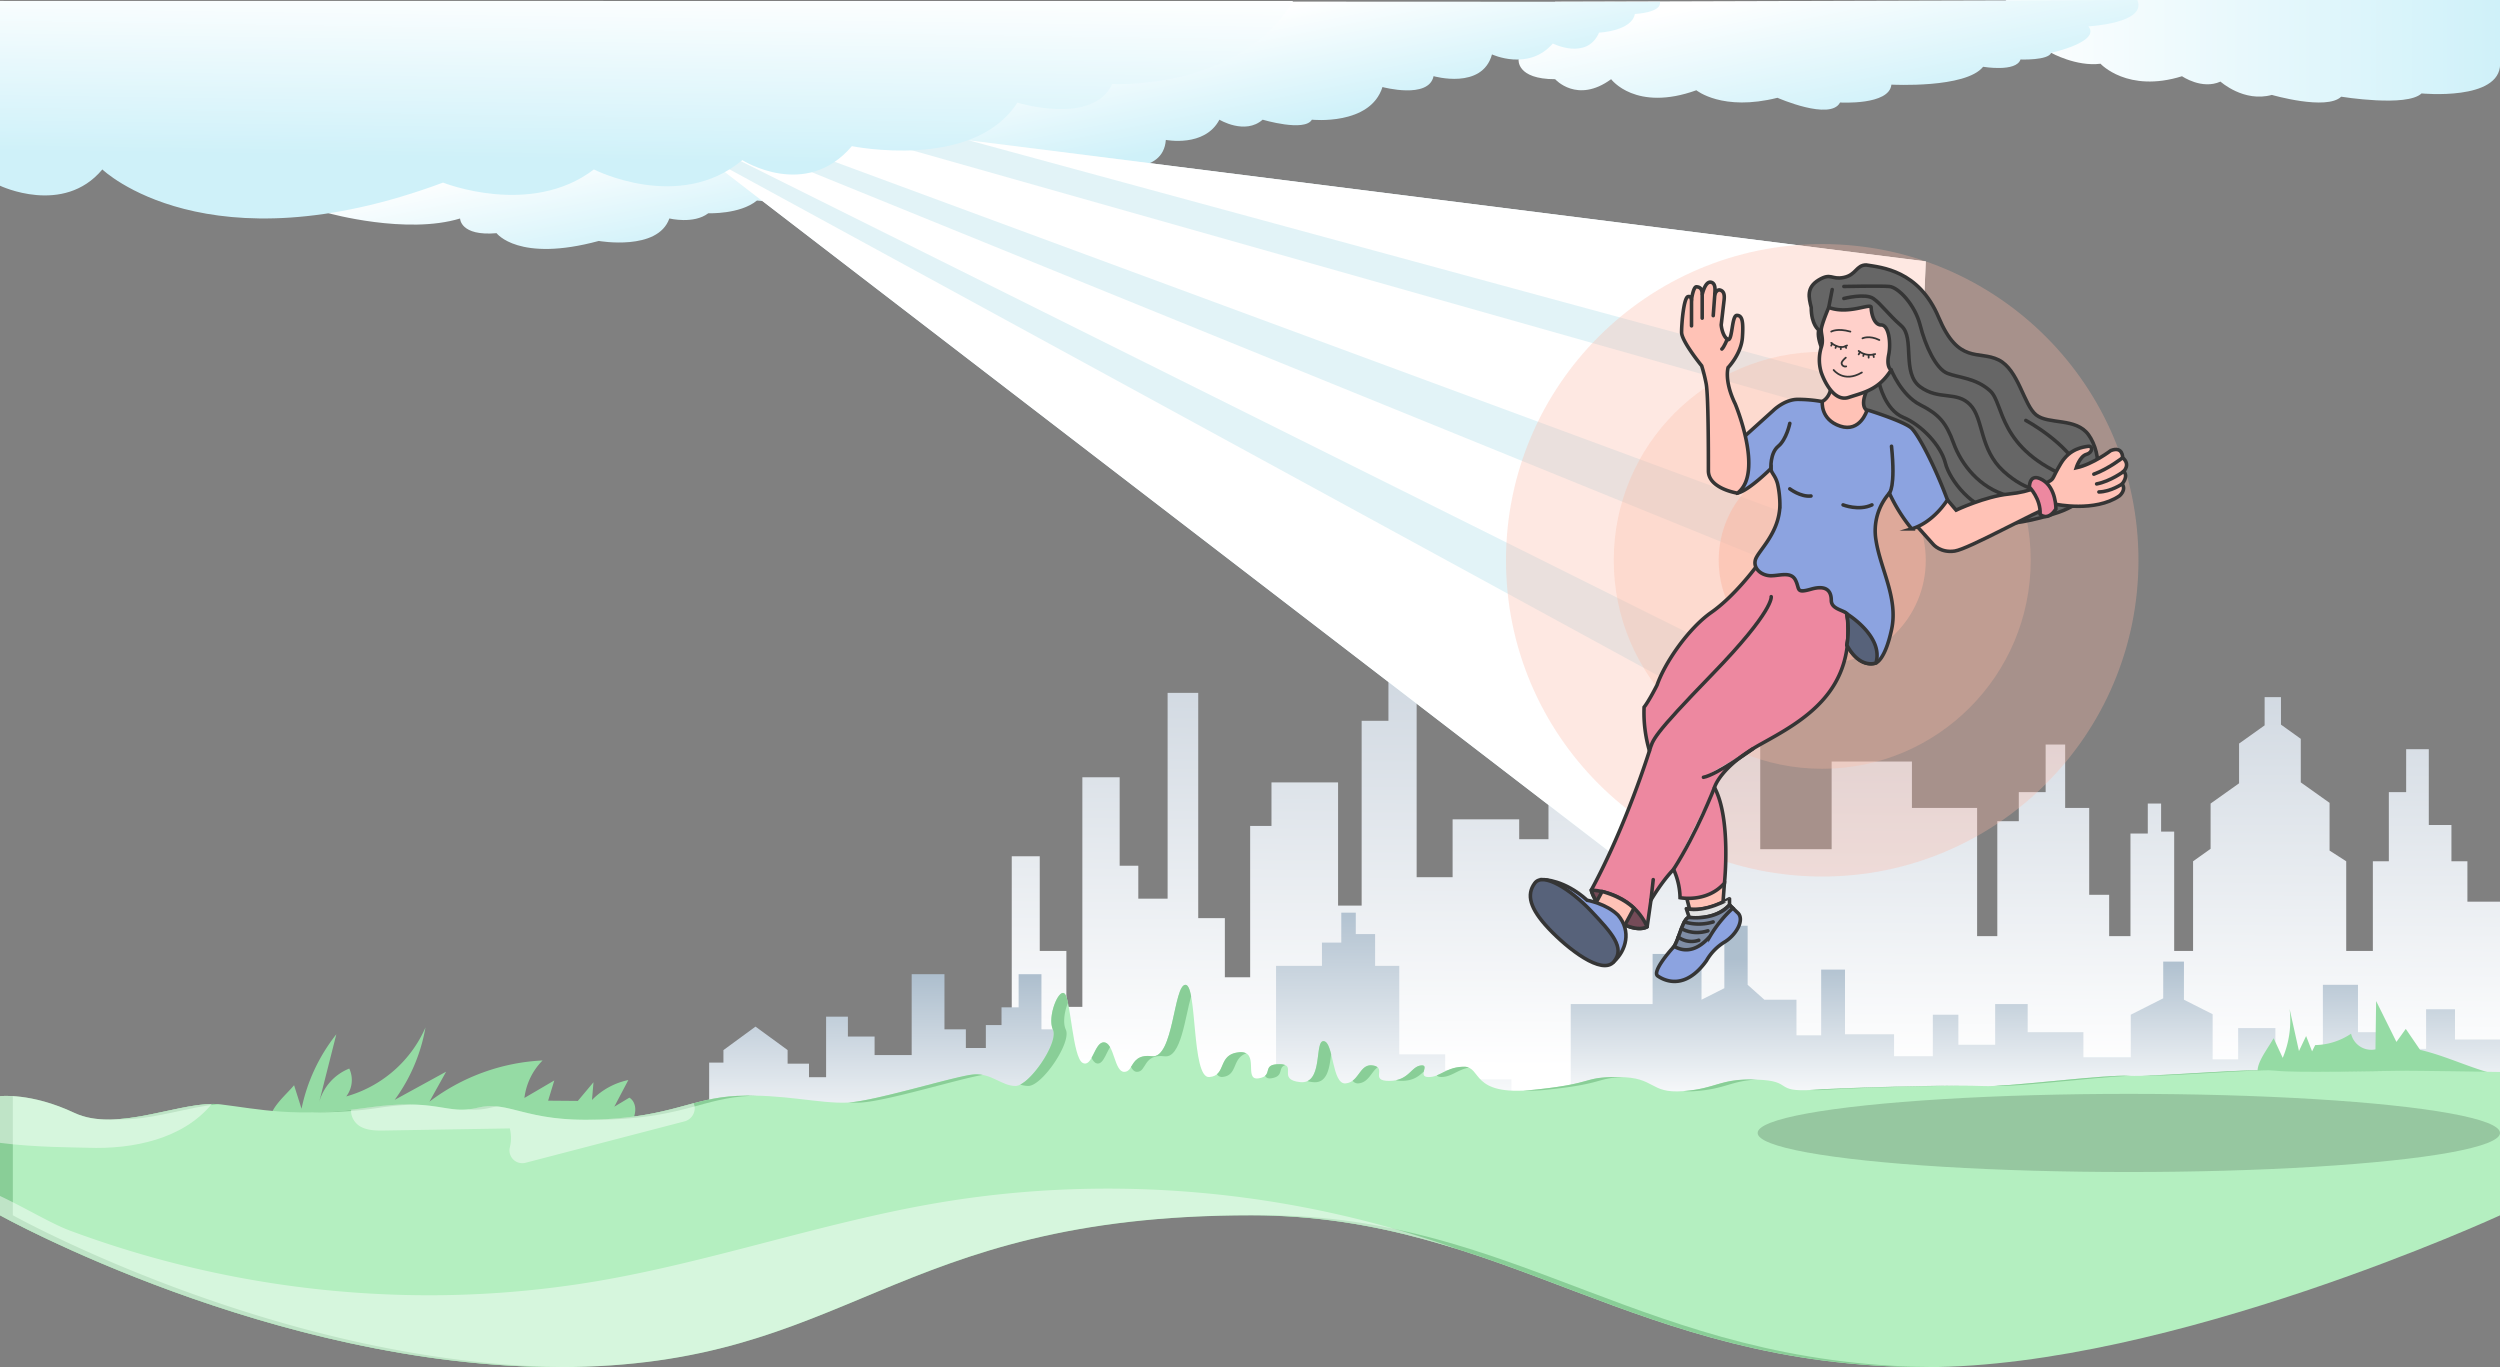 <svg xmlns="http://www.w3.org/2000/svg" xmlns:xlink="http://www.w3.org/1999/xlink" viewBox="0 0 1400 765.54"><rect x="0" y="0" width="1400" height="765.54" fill="#808080" stroke="none"/><defs><style>.cls-1{isolation:isolate;}.cls-2{mix-blend-mode:multiply;}.cls-3{fill:url(#linear-gradient);}.cls-4{fill:url(#linear-gradient-2);}.cls-5{fill:url(#linear-gradient-3);}.cls-6{fill:url(#linear-gradient-4);}.cls-7{fill:url(#linear-gradient-5);}.cls-8{fill:url(#linear-gradient-6);}.cls-9{fill:url(#linear-gradient-7);}.cls-10{fill:#e2f3f7;}.cls-11,.cls-21,.cls-33{fill:#fff;}.cls-12,.cls-13,.cls-15{fill:#fcb7a2;}.cls-12{opacity:0.32;}.cls-13{opacity:0.3;}.cls-14{fill:#95dba4;}.cls-15{opacity:0.5;}.cls-16{fill:url(#linear-gradient-8);}.cls-17{fill:#b4efc0;}.cls-18{fill:#89ce97;}.cls-19{fill:#666;}.cls-19,.cls-20,.cls-21,.cls-22,.cls-23,.cls-24,.cls-25,.cls-26,.cls-27,.cls-28,.cls-29,.cls-30,.cls-31{stroke:#353535;}.cls-19,.cls-22,.cls-23,.cls-24,.cls-29,.cls-30{stroke-miterlimit:10;}.cls-19,.cls-20,.cls-21,.cls-22,.cls-23,.cls-24,.cls-25,.cls-26,.cls-27,.cls-28,.cls-29,.cls-30{stroke-width:2px;}.cls-20,.cls-31{fill:none;}.cls-20,.cls-21,.cls-25,.cls-26,.cls-27,.cls-28,.cls-31{stroke-linecap:round;stroke-linejoin:round;}.cls-22,.cls-26{fill:#ffc2b6;}.cls-23{fill:#ed88a0;}.cls-24{fill:#8ca3e0;}.cls-25{fill:#754b58;}.cls-27{fill:#ffd0ca;}.cls-28{fill:#e2e2e2;}.cls-29{fill:#57627a;}.cls-30{fill:#7f8da5;}.cls-32{opacity:0.17;}.cls-33{opacity:0.46;}</style><linearGradient id="linear-gradient" x1="1123.08" y1="28.68" x2="1400" y2="28.68" gradientUnits="userSpaceOnUse"><stop offset="0" stop-color="#fff"/><stop offset="1" stop-color="#cff1f9"/></linearGradient><linearGradient id="linear-gradient-2" x1="1018.02" y1="-10.86" x2="1033.76" y2="66.37" xlink:href="#linear-gradient"/><linearGradient id="linear-gradient-3" x1="983" y1="598.18" x2="984.43" y2="350.76" gradientUnits="userSpaceOnUse"><stop offset="0" stop-color="#fff"/><stop offset="1" stop-color="#cad3dd"/></linearGradient><linearGradient id="linear-gradient-4" x1="780.5" y1="622.68" x2="780.5" y2="505.19" gradientUnits="userSpaceOnUse"><stop offset="0" stop-color="#fff"/><stop offset="1" stop-color="#aebfce"/></linearGradient><linearGradient id="linear-gradient-5" x1="1139.8" y1="621.25" x2="1139.8" y2="536.87" xlink:href="#linear-gradient-4"/><linearGradient id="linear-gradient-6" x1="498.16" y1="642.71" x2="498.16" y2="546.71" xlink:href="#linear-gradient-4"/><linearGradient id="linear-gradient-7" x1="475.14" y1="52.76" x2="488.01" y2="117.11" xlink:href="#linear-gradient"/><linearGradient id="linear-gradient-8" x1="362.17" y1="-7.38" x2="360.74" y2="89.88" xlink:href="#linear-gradient"/></defs><title>Asset 1</title><g class="cls-1"><g id="Layer_2" data-name="Layer 2"><g id="Layer_2-2" data-name="Layer 2" class="cls-2"><path class="cls-3" d="M1148.66,29.6s14.12,7.83,27.62,6.09c0,0,15.13,16.54,45.66,7,0,0,11.15,7.71,21.52,3,0,0,13.09,11.82,28.77,7.46,0,0,30.66,8.89,38.84,1,0,0,36.8,6,45-1.83,0,0,44,4.35,44-16.54V0H1123.08Z"/><path class="cls-4" d="M850.41,33.35s-1.32,11,20.48,11c0,0,12.27,13.93,31.34,0,0,0,13.69,18.47,47.73,6.19,0,0,14.55,12,45.42,4.22,0,0,29.7,13.06,35.05,2.63,0,0,27.61,1.7,28.75-10,0,0,41.64,2.21,51.37-10,0,0,18.51,3.15,20.93-4.08,0,0,15.58.6,17.18-3.75,0,0,27.87-6.09,20.87-14.8,0,0,33.08-1.74,27.35-14.8l-326,1Z"/><polygon class="cls-5" points="566.58 611.79 566.58 479.5 582.26 479.5 582.26 532.54 597.17 532.54 597.17 563.83 606.12 563.83 606.12 435.26 627.01 435.26 627.01 484.81 637.45 484.81 637.45 503.27 653.86 503.27 653.86 388 671.01 388 671.01 514.17 685.92 514.17 685.92 547.26 700.09 547.26 700.09 462.53 712.03 462.53 712.03 438.13 749.32 438.13 749.32 507.14 762.52 507.14 762.52 403.63 777.52 403.63 777.52 369.13 793.32 369.13 793.32 491.22 813.46 491.22 813.46 458.82 850.75 458.82 850.75 469.96 867.15 469.96 867.15 447.68 903.7 447.68 903.7 472.89 915.63 472.89 915.63 487.99 930.54 487.99 930.54 408.43 943.75 399.04 943.75 382.98 954.41 382.98 954.41 352.85 964.77 352.85 964.77 384.04 974.55 384.04 974.55 395.7 985.73 403.65 985.73 475.55 1025.72 475.55 1025.72 426.47 1070.68 426.47 1070.68 452.45 1107.18 452.45 1107.18 524.24 1118.49 524.24 1118.49 459.88 1130.53 459.88 1130.53 443.59 1145.56 443.59 1145.56 416.92 1156.49 416.92 1156.49 452.45 1169.95 452.45 1169.95 501.07 1181.13 501.07 1181.13 524.24 1193.06 524.24 1193.06 466.77 1202.76 466.77 1202.76 449.99 1210.22 449.99 1210.22 465.71 1217.54 465.71 1217.54 532.54 1228.12 532.54 1228.12 482.32 1237.93 475.34 1237.93 449.99 1253.88 438.65 1253.88 416.39 1268.19 406.21 1268.19 390.4 1277.34 390.4 1277.34 405.78 1288.43 413.74 1288.43 438.13 1304.56 449.6 1304.56 476.32 1313.88 482.32 1313.88 532.54 1328.8 532.54 1328.8 482.32 1337.75 482.32 1337.75 443.59 1347.45 443.59 1347.45 419.57 1360.13 419.57 1360.13 462 1372.8 462 1372.8 482.32 1381.75 482.32 1381.75 504.92 1400 504.92 1400 616.01 566.58 611.79"/><polygon class="cls-6" points="714.58 625.49 714.58 540.87 740.29 540.87 740.29 527.87 751.12 527.87 751.12 511.08 759.24 511.08 759.24 523.08 770.06 523.08 770.06 540.87 783.59 540.87 783.59 590.43 809.3 590.43 809.3 599.2 823.51 599.2 823.51 604.46 846.41 604.46 846.41 627.56 714.58 625.49"/><polygon class="cls-7" points="879.61 618.08 879.61 562.26 925.46 562.26 925.46 534.21 952.85 534.21 952.85 559.85 965.63 553.39 965.63 518.4 978.68 518.4 978.68 551.49 988.06 559.85 1006.02 559.85 1006.02 579.79 1019.85 579.79 1019.85 542.97 1033.2 542.97 1033.2 579.2 1060.67 579.2 1060.67 591.48 1082.38 591.48 1082.38 568.24 1096.69 568.24 1096.69 585.05 1117.29 585.05 1117.29 562.26 1135.5 562.26 1135.5 578.03 1166.71 578.03 1166.71 592.06 1193.23 592.06 1193.23 568.24 1211.4 559.06 1211.4 538.48 1223.01 538.48 1223.01 559.85 1239.08 567.97 1239.08 593.23 1253.36 593.23 1253.36 575.7 1274.22 575.7 1274.22 603.75 1300.81 603.75 1300.81 551.49 1320.47 551.49 1320.47 578.03 1333.18 578.03 1333.18 587.38 1358.62 587.38 1358.62 565.18 1374.8 565.18 1374.8 582.13 1400 582.13 1400 620.24 879.61 618.08"/><polygon class="cls-8" points="397.13 623.1 397.13 595.06 405.12 595.06 405.12 588.05 423.09 574.9 441.06 588.05 441.06 595.64 453.04 595.64 453.04 603.24 462.62 603.24 462.62 569.35 474.82 569.35 474.82 580.45 489.77 580.45 489.77 590.84 510.54 590.84 510.54 545.57 528.9 545.57 528.9 576.41 540.88 576.41 540.88 586.88 552.07 586.88 552.07 574.02 560.85 574.02 560.85 564.09 570.43 564.09 570.43 545.57 583.21 545.57 583.21 576.41 599.18 576.41 599.18 624.28 397.13 623.1"/><path class="cls-9" d="M184.11,119.43s43.55,12.1,73.53,2.92c0,0,0,10,20.44,8.23,0,0,12.27,16.54,57.24,4.35,0,0,33.07,5.83,39.52-12.59,0,0,13.63,3.33,21.8-2.92,0,0,17.72.71,27.26-7.13,0,0,85.86,9.58,136.28-19.15,0,0,16.35,5.22,19.08,0,0,0,12.27,6.09,19.08,0,0,0,13.63,6.09,24.53,0,0,0,28.62,5.22,30-14.8,0,0,21.8,4.35,30-11.32,0,0,14.35,8.71,24.21,0,0,0,23.49,7,27.58,0,0,0,32.71,3.48,39.52-18.28,0,0,25.89,7,28.62-6.09,0,0,27.26,7.83,32.71-12.19,0,0,20.44,9.58,34.07-6.09,0,0,19.08,9.58,25.89-6.09,0,0,18.32-.87,20.06-10.45,0,0,15.37-.74,14-6.83L0,.54Z"/><path class="cls-10" d="M405.91,96.39,915.63,488l102.59-130.24,28.9-101.46h26.68l4.63-109.89L542.12,78.5S432,24.15,405.91,96.39Z"/><path class="cls-11" d="M470.51,59l604.67,164.46,3.25-77.09L542.12,78.5S506.19,60.77,470.51,59Z"/><path class="cls-11" d="M437.45,63.41a51.91,51.91,0,0,0-16.57,10l613.74,226.8,12.5-43.88h26.68l.53-12.49Z"/><path class="cls-11" d="M414.61,80.19a55.39,55.39,0,0,0-4.84,7.53L999.55,381.46l18.68-23.71,8.22-28.86Z"/><path class="cls-11" d="M406.87,93.92c-.33.81-.66,1.62-1,2.47L915.63,488l64.29-81.61Z"/><circle class="cls-12" cx="1020.45" cy="313.77" r="177.09"/><circle class="cls-13" cx="1020.45" cy="313.77" r="116.75"/><path class="cls-14" d="M1273.22,581.4l5.11,11a54,54,0,0,0,3.84-27.43l5.25,23.62,4-8.42,3.34,8.57,1.75-3.5a37.13,37.13,0,0,0,20.09-6.38,11.6,11.6,0,0,0,13.65,8.78l.38-27.07L1342,583.47l5.24-7.28,8,11.73c14.52,3.32,29,10.64,43.57,14-9.34-2.14-31.28,3.57-41.57,5.12a324.09,324.09,0,0,1-43.94,3.58c-9.8.13-35.37,3.21-43.89-2.4C1258.37,600.88,1267.49,591.46,1273.22,581.4Z"/><circle class="cls-15" cx="1020.45" cy="313.77" r="57.98"/><path class="cls-16" d="M0,104s35.5,17,57.31-9.11c0,0,58.6,56.53,190.79,7.37,0,0,49.06,19.62,84.49-7.37,0,0,47.7,24.38,83.13-5.22,0,0,35.43,22.63,61.33-7.83,0,0,68.14,13.93,92.67-24.38,0,0,42.25,13.06,53.15-10.45,0,0,71.27,4,101.25-46.47H0Z"/><path class="cls-14" d="M164.68,607.72l4.18,13.18a99.49,99.49,0,0,1,19.49-41.7l-9.76,38.53a28.41,28.41,0,0,1,17-19.34A15.09,15.09,0,0,1,193.89,614a68.67,68.67,0,0,0,44.38-38.62A96.89,96.89,0,0,1,221,615.94l28.84-15.81-9.37,16.82a114,114,0,0,1,63.39-23.1,36,36,0,0,0-10.19,21l16.74-9.8-3.46,11.32,16.64.14,8.76-10.45-.84,9.94a39.72,39.72,0,0,1,20.36-11.18L344,619.76l8.46-5.08c5,3.22,3.92,11.54-.62,15.43s-10.93,4.58-16.89,5.09l-91.33,7.89c-20.7,1.79-42,3.45-62.6-.61-6.39-1.26-25.72-4.52-29-11.08C147.8,623,159.59,613.92,164.68,607.72Z"/><path class="cls-17" d="M0,613.87s17.29-2.15,41.65,9.32,60.89-7.33,81.93-4.74,42.07,7.61,81.93,1.87,44.29,4.3,62,0,26.57,8.2,67.54,6.61,52-11.95,77.5-13.22,46.5,4.46,62,3.74,60.89-15.06,70.86-15.77,15.5,6.45,23.25,6.45,24.36-24.38,21-31.55,3.32-23.66,6.64-20.08,4.43,35.85,10,38.72,6.64-12.19,12.18-11.47,5.54,16.49,11.07,16.49,3.32-10.24,15.5-8.71,12.18-40,18.82-40,3.32,52.34,13.29,51.62,4.43-12.61,16.61-13.83,2.21,16,11.07,14.55,1.15-7.89,11.65-7.89-1.68,8.6,11.6,10,7.75-23.66,13.29-22.94,4.43,24.38,12.18,23.66,7.75-11.47,15.5-10-2.21,8.6,8.86,8.6,12.18-7.89,17.71-8.6-2.21,6.45,4.43,6.45,10-5.74,19.93-5.74,3.32,16.49,38.75,12.91,26.57-7.17,47.61-7.17,17.1,9.32,36.23,7.89,20.32-7.17,41.32-6.45,8.77,7.17,31.49,5.74,82.57-2.87,95.27-2.15,66.95-6.45,81.34-5.74,68.8-4.3,82-2.87,57.49,0,68.56,0,57.47.72,57.47.72v80.3s-184.68,85-321.57,85c-163.42,0-235.07-85-377.71-85-202.56,0-224.81,85-387.72,85-160.32,0-313-85-313-85Z"/><path class="cls-18" d="M785.09,605.26c6.59,0,9.65-2.8,12.22-5.21.4-1.85,1.3-3.78-1.7-3.39-4.83.63-6.29,6.7-13.92,8.25A13,13,0,0,0,785.09,605.26Z"/><path class="cls-18" d="M865.91,610.28c32.65-3.3,27.69-6.61,43.17-7.11-.87,0-1.78-.06-2.76-.06-21,0-12.18,3.59-47.61,7.17-2,.2-3.81.33-5.54.42A81.79,81.79,0,0,0,865.91,610.28Z"/><path class="cls-18" d="M807.23,603.11c5.49,0,8.72-3.91,15.3-5.27a6.66,6.66,0,0,0-2.56-.47c-7.43,0-11.17,3.19-15.35,4.81C805,602.74,805.73,603.11,807.23,603.11Z"/><path class="cls-18" d="M760.73,606.7c5.72-.53,7.22-6.52,10.72-9a5,5,0,0,0-2.42-1c-6.15-1.14-7.42,5.4-11.56,8.51A3.68,3.68,0,0,0,760.73,606.7Z"/><path class="cls-18" d="M735.27,606c8.32.9,9.26-8.61,10.16-15.66-1-3.9-2.11-7-4.07-7.28-4.86-.63-1.2,18.6-9.19,22.37A17.78,17.78,0,0,0,735.27,606Z"/><path class="cls-18" d="M1022.55,610.28c17.54-1.11,57.22-2.21,80.24-2.33-20.84-.14-67.88,1.1-87.43,2.33l-1.83.1A69,69,0,0,0,1022.55,610.28Z"/><path class="cls-18" d="M1346.89,599.55l-4.36,0c-6.87,0-26.51.55-43.59.63C1315.46,600.24,1337,599.66,1346.89,599.55Z"/><path class="cls-18" d="M949.75,611c16.76-1.26,19.76-5.82,34.36-6.44h-.24c-21-.72-22.19,5-41.22,6.45A41.33,41.33,0,0,0,949.75,611Z"/><path class="cls-18" d="M1270.41,599.31c-15-.44-52.26,2.64-70.93,3.1C1211.63,602.92,1249.74,599.72,1270.41,599.31Z"/><path class="cls-18" d="M1117.82,608.13c11.27.64,55.26-4.94,75.08-5.7l-.93,0c-12.69-.63-56.38,4.87-75.23,5.68Z"/><path class="cls-18" d="M712,603.83c7.36-1.19,3.29-5.85,7.73-7.39a8.29,8.29,0,0,0-3.27-.5c-8.36,0-5.18,4.1-8,6.49C709,603.54,710.05,604.15,712,603.83Z"/><path class="cls-18" d="M122.57,618.36c-15.11-1.36-37.65,7.43-58,8.47C83.69,627.86,106,619.58,122.57,618.36Z"/><path class="cls-18" d="M342.24,626.93c41-1.59,52-12,77.5-13.22,1.32-.07,2.62-.1,3.91-.13-3.61-.08-7.3-.06-11.11.13C387.08,615,376,625.34,335,626.93c-1.2,0-2.36.08-3.5.1C334.85,627.1,338.4,627.08,342.24,626.93Z"/><path class="cls-18" d="M212.7,620.32a170.12,170.12,0,0,1,19.16-1.76,150.11,150.11,0,0,0-26.35,1.76,245.65,245.65,0,0,1-31,2.6A235.24,235.24,0,0,0,212.7,620.32Z"/><path class="cls-18" d="M274.7,620.32a32.07,32.07,0,0,1,3.92-.69,31.34,31.34,0,0,0-11.11.69,39,39,0,0,1-5.35.92A36.47,36.47,0,0,0,274.7,620.32Z"/><path class="cls-18" d="M7.19,680.54V613.87l.3,0a44.84,44.84,0,0,0-7.5,0v66.68s152.68,85,313,85l4.4,0C158.1,764.54,7.19,680.54,7.19,680.54Z"/><path class="cls-18" d="M707.91,680.54l-5.11,0c141.25.83,213,85,375.62,85l4,0C921.27,764.4,849.61,680.54,707.91,680.54Z"/><path class="cls-18" d="M684.34,603.11c9-.65,5.33-10.47,13.61-13.22a7,7,0,0,0-4.2-.61c-9.77,1-8.14,8.83-12.26,12.26A3.26,3.26,0,0,0,684.34,603.11Z"/><path class="cls-18" d="M636.73,600.24c5.54,0,3.32-10.24,15.5-8.71,9.15,1.15,11.42-22,14.8-33.62-.74-3.92-1.72-6.43-3.18-6.43-6.64,0-6.64,41.59-18.82,40-8.07-1-9.82,3.13-11.69,6C634.23,599.17,635.3,600.24,636.73,600.24Z"/><path class="cls-18" d="M613.48,595.22c3.88,2,5.59-4.78,8.16-8.78-.84-1.48-1.85-2.52-3.18-2.69-3.34-.43-5.07,4.88-7.13,8.53A5.83,5.83,0,0,0,613.48,595.22Z"/><path class="cls-18" d="M481.74,617.45c14.53-.67,55.32-13.31,68.58-15.49a19.05,19.05,0,0,0-4.92-.29c-9.85.71-54.3,14.72-70.29,15.74C477.41,617.52,479.63,617.55,481.74,617.45Z"/><path class="cls-18" d="M571.35,607.36a14.57,14.57,0,0,0,4.5.77c7.75,0,24.36-24.38,21-31.55-1.78-3.85-.7-10.37,1.21-15-.53-2.49-1.1-4.33-1.76-5-3.32-3.59-10,12.91-6.64,20.08C592.66,583,579.66,603.2,571.35,607.36Z"/><path class="cls-19" d="M1018.49,184.76s-4.2-2.8-4.2-12.59c-1.4-5.6-2.8-11.19,4.2-15.39s7,0,14-1.4,7-7,12.59-7c8.39,1.4,29.38,2.8,40.57,29.38S1108,196,1119.22,201.55s14,25.18,21,30.78,22.38,1.4,29.38,11.19,11.19,33.58-16.79,43.37-51.77,7-51.77,7-14-4.2-15.39-14-14-32.18-19.59-35-26.58-9.79-26.58-14S1015.69,196,1018.49,184.76Z"/><path class="cls-20" d="M1059.06,207.15s5.68,14.2,16.24,19.54,14.54,10,18.73,21.54,14.36,25.14,30.62,29.41l16.27,4.26"/><line class="cls-21" x1="1024.09" y1="172.17" x2="1026.04" y2="162.14"/><path class="cls-20" d="M1032.57,160.43s20.41-.43,25.45,0,14.39,10.23,17.28,21.74,8.86,24.41,15.26,26.91,15.77,2.5,23.87,9.75,3.89,32.75,45.6,49.17"/><path class="cls-20" d="M1134.46,235.44s23.06,12.33,30.71,28.54"/><path class="cls-20" d="M1032.57,167.16s12-3.08,16.46,0,8,8.55,15.72,15.32,0,26.39,10.56,34.14,20.37,2.17,28,10.07,5.11,24.92,18.75,37.29,24.11,11,24.11,11"/><path class="cls-20" d="M1052.45,214.86s3.17,14.62,13.4,18.88,21.09,15.77,23.55,25.57,15.5,26.1,29,26.9"/><path class="cls-22" d="M965.67,494.59l-.77,10.57s-9.28,5.15-18.72,4l-3.09-12Z"/><path class="cls-23" d="M983.27,317.61s-12,16.3-24.88,25.29-26.14,28.28-30.42,40.7c0,0-4.28,8.57-7.28,12.43a76.15,76.15,0,0,0,3,24.42s-12.85,41.56-32.56,78c0,0,1.71,9,13.71,16.71S922.4,519,922.4,519l2.14-15s6-10.28,12.66-17.14a39.78,39.78,0,0,1,3.63,15.85s15,3,24.85-8.14c0,0,3.86-36-5.57-53.56,0,0,3-11.57,26.14-24.42s53.61-29.15,48-72.85l-5-18.85-18.16-2.57-9.85-8.57Z"/><path class="cls-22" d="M1073.8,295l8.85,9.88s4.1,4.9,12,3.71,43.83-21.45,56.54-26.22c0,0,22,4.63,35.62-4.63,0,0,4.1-3.18,1.59-6.75,0,0,3.75-4.37.82-7,0,0,4.08-3.84-.55-7.68,0,0,.26-6.62-6.62-4,0,0-10,7.68-19.36,9.67,0,0,2-6.49,5.73-7.55s3.58-4.9.93-4.5-10.2,1.19-15.23,9.53-3.71,8.61-6.75,10.2-9.4,5.69-22.51,7-29.46,9-29.46,9l-4.88-5.77Z"/><path class="cls-24" d="M968,252.43l25-22.52s6.26-6.26,13.76-6.26a78.41,78.41,0,0,1,13.76,1.25l26.27,5s20,6.26,23.77,10,12.51,20,20,40c0,0-7.51,12.51-20,16.26a92,92,0,0,1-12.51-20,31.89,31.89,0,0,0-7.51,26.27c2.5,16.26,12.51,32.53,8.76,50s-8.76,18.77-8.76,18.77-8.76,3.75-16.26-10a52.2,52.2,0,0,0,0-17.51c-1.92-2.15-8.76-2.5-8.76-7.51s-2.5-8.76-11.26-6.26-6.26,0-8.76-5-8.76-2.5-13.76-2.5-10-3.75-8.76-8.76,13.76-15,13.76-31.28a55,55,0,0,0-1.25-11.26c-1.25-5-3.75-6.26-3.75-8.76,0,0-12.51,12.51-18.77,13.76Z"/><path class="cls-22" d="M1025.43,212.87s1.32,8.29-4.94,12c0,0-1.25,10,10,13.76s15-8.76,15-8.76-5-2.5,1.25-13.76Z"/><path class="cls-25" d="M891.12,498.44s1.71,9,13.71,16.71S922.4,519,922.4,519C913.35,498.89,891.12,498.44,891.12,498.44Z"/><path class="cls-26" d="M897.18,499.21l-4.1,7.59L908.86,520,915,508.65S909.68,502.69,897.18,499.21Z"/><path class="cls-27" d="M1024.09,172.17s-4.2,9.79-4.2,12.59,1.4,5.6,0,9.79a23.84,23.84,0,0,0,0,14c1.4,4.2,7,16.79,15.39,14s16.79-4.2,23.78-15.39c0,0-2.8-1.4-1.4-8.39s0-16.79-4.2-16.79-5.6-7-5.6-9.79S1035.28,176.37,1024.09,172.17Z"/><path class="cls-22" d="M971.71,226.16s16.26,38.78,1.25,50c0,0-16.26-2.5-16.26-12.51s0-42.53-1.25-48.79a91.91,91.91,0,0,0-2.5-10s-11.26-13.76-11.26-18.77,1.25-20,3.75-20c0,0,1.25-.46,1.82,1.52,0,0,1-7.11,2.76-7s3.25.85,3.22,4.35c0,0,1.56-7.46,4.81-6.93s2.16,5.73,2.26,6.68c0,0,1.13-2.76,2.86-2.3s2.76,1.84,2.33,5.55-1.63,14-1.63,14,.46,5.76,3.43,8,2.3-13.26,5.3-13.33,3.78,3.15,3.15,12.34-8,16.86-8,16.86S965.38,213.14,971.71,226.16Z"/><path class="cls-24" d="M946,513.76c-3.42-.3-6.15,13.74-8.82,16.61s-12.1,13.94-8.82,16.2,15,8.61,27.27-8.61a29.06,29.06,0,0,1,9.84-10.25c6.36-3.69,11.48-12.1,8-16.2l-4.92-4.72S962.37,515.2,946,513.76Z"/><path class="cls-28" d="M944.33,508.84l1.64,4.92s13.94,2.26,22.55-7v-3.49S955,511.3,944.33,508.84Z"/><path class="cls-24" d="M864.38,492.61s11.68,0,24.39,11.51c0,0,10.79,1.9,17.36,8.41,7.65,9,4.37,19.89-2.4,26Z"/><path class="cls-29" d="M859.45,494.59c4.68-6.41,20.28,3.59,31.67,15.69s19.18,20.5,12.62,28.29-25.83-7.26-36.49-18.59S854.74,501,859.45,494.59Z"/><path class="cls-20" d="M991.87,334.14s1.8,7.55-32.71,43.13-33.4,36.84-35.48,43.19"/><path class="cls-21" d="M960.1,441s-9.75,25.22-22.91,45.85"/><path class="cls-20" d="M1058,276.2s3.6-3.06,1.25-26.3"/><path class="cls-20" d="M991.72,262.44s-.57-8.71,4.1-12.54,6.47-12.81,6.47-12.81"/><path class="cls-20" d="M1032.12,282.74s8.84,3.49,16.17,0"/><path class="cls-20" d="M1002.29,273.76s6.11,4.67,11.86,4"/><path class="cls-30" d="M970.38,508.57l-1.86-1.78s-6.15,8.41-22.55,7c-3.27-.29-5.9,12.48-8.45,16.14,4.12,2.47,11.57,4.31,20.14-5.69A70,70,0,0,1,970.38,508.57Z"/><path class="cls-23" d="M1136.46,272.77s6.47,6.56,6,15.24c0,0,4.17,4.25,8.86-3,0,0,.18-11.7-7.44-16.22S1136.46,272.77,1136.46,272.77Z"/><path class="cls-29" d="M1034.26,343.76a52.2,52.2,0,0,1,0,17.51c7.51,13.76,16.26,10,16.26,10C1055,356.32,1034.26,343.76,1034.26,343.76Z"/><path class="cls-31" d="M1043,189.47s3.7-1.88,9.44.94"/><path class="cls-31" d="M1025.49,185.7s3.36-2.08,10.72,0"/><path class="cls-31" d="M1040.86,196.53a10,10,0,0,0,9.21,1.74"/><path class="cls-31" d="M1025.49,192s4.56,4.14,8.85,1.45"/><line class="cls-31" x1="1026.04" y1="192.4" x2="1025.49" y2="193.57"/><line class="cls-31" x1="1028.32" y1="193.7" x2="1027.88" y2="194.85"/><line class="cls-31" x1="1030.85" y1="194.31" x2="1030.85" y2="195.55"/><line class="cls-31" x1="1033.4" y1="193.89" x2="1033.85" y2="194.85"/><line class="cls-31" x1="1041.63" y1="197.09" x2="1040.86" y2="198.46"/><line class="cls-31" x1="1043.76" y1="198.15" x2="1043.44" y2="199.37"/><line class="cls-31" x1="1046.44" y1="198.73" x2="1046.44" y2="200.3"/><line class="cls-31" x1="1049.03" y1="198.55" x2="1049.33" y2="199.95"/><path class="cls-31" d="M1033.63,200.3s-2.64,2.14-2.3,3.35a2.06,2.06,0,0,0,2.53,1.54"/><path class="cls-31" d="M1026.84,207.19s5.62,7.43,15.8,1.41"/><path class="cls-21" d="M981.68,419.28s-20.51,14.73-27.74,16"/><line class="cls-21" x1="924.54" y1="504.01" x2="925.81" y2="492.59"/><path class="cls-20" d="M943.27,516.28a28,28,0,0,0,16.08,0"/><path class="cls-20" d="M941.62,520s6,4,14.8,1.26"/><path class="cls-20" d="M939.83,524.78a12.55,12.55,0,0,0,11.47,1.76"/><path class="cls-21" d="M967.3,189.91s-1.92,4.68-3.06,5.55"/><line class="cls-21" x1="960.3" y1="164.73" x2="959.41" y2="176.76"/><line class="cls-21" x1="953.23" y1="164.98" x2="953.23" y2="178.16"/><line class="cls-21" x1="947.25" y1="167.63" x2="947.25" y2="182.48"/><path class="cls-21" d="M1188.71,256.29s-7.91,6.25-16.16,9.24"/><path class="cls-21" d="M1189.27,264s-7.46,5.55-15.15,7"/><path class="cls-21" d="M1188.45,271s-6.36,4.35-13.05,4.5"/><ellipse class="cls-32" cx="1192.14" cy="634.45" rx="207.86" ry="21.88"/><path class="cls-33" d="M49.16,642.74c25.44.94,53.38-4.95,69.45-24.52-21.46.29-54.42,15.59-77,5C17.29,611.71,0,613.87,0,613.87V640C20.31,642.64,42.3,642.48,49.16,642.74Z"/><path class="cls-33" d="M389,619.76a6,6,0,0,0-.6-1.92c-13.28,3.51-27.24,8.08-53.34,9.1-41,1.59-49.82-10.91-67.54-6.61s-22.14-5.73-62,0c-3.07.44-6,.81-8.86,1.13-.42,3.47,1.77,7.37,4.94,9.26,4.13,2.45,9.21,2.44,14,2.36l69.9-1.17a22.27,22.27,0,0,1,0,10.67,7.17,7.17,0,0,0,8.81,8.57L383.18,628A7.65,7.65,0,0,0,389,619.76Z"/><path class="cls-33" d="M700.72,680.54c43.23,0,79.94,7.81,114.65,18.69-92.88-33-194.27-42.14-291.45-25.41-63.88,11-125.54,32.73-189.44,43.61A563.17,563.17,0,0,1,228,725.22,577.22,577.22,0,0,1,39.19,689.15C28.81,685.29,14.45,676.54,0,669.74v10.8s152.68,85,313,85C475.91,765.54,498.16,680.54,700.72,680.54Z"/></g></g></g></svg>